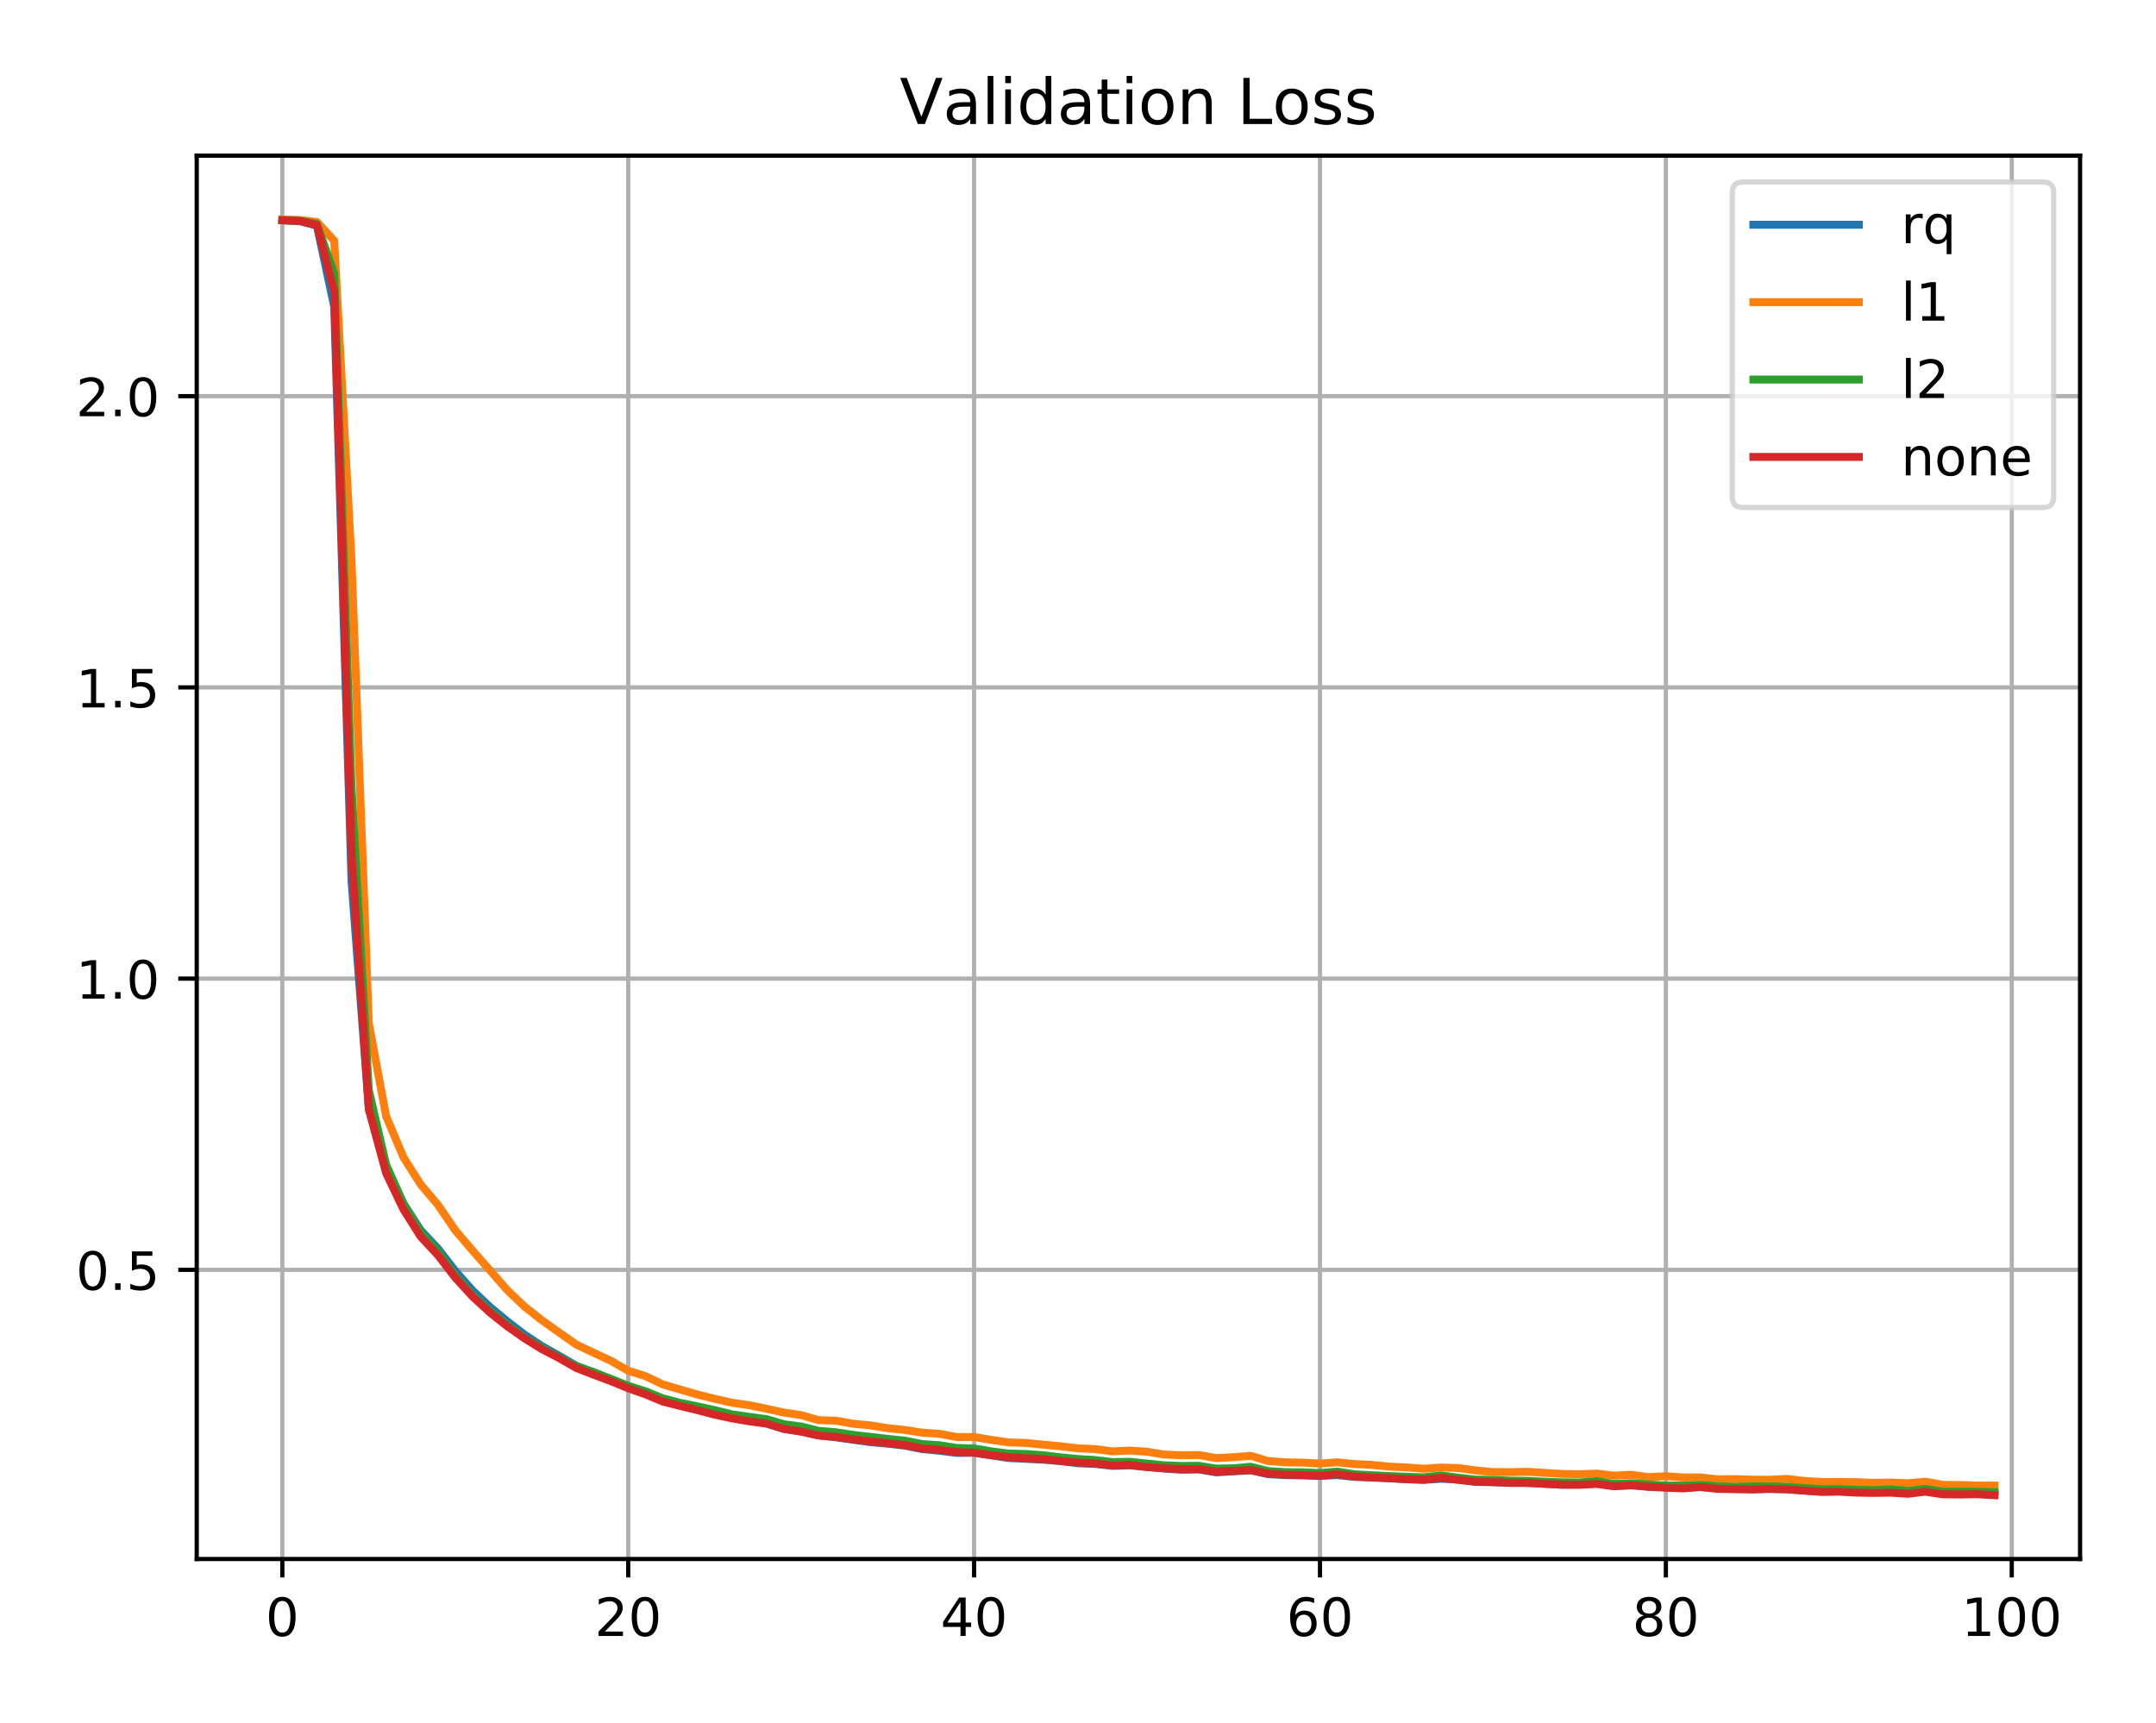 <?xml version="1.0" encoding="utf-8" standalone="no"?>
<!DOCTYPE svg PUBLIC "-//W3C//DTD SVG 1.1//EN"
  "http://www.w3.org/Graphics/SVG/1.1/DTD/svg11.dtd">
<!-- Created with matplotlib (https://matplotlib.org/) -->
<svg height="326.708pt" version="1.1" viewBox="0 0 408.823 326.708" width="408.823pt" xmlns="http://www.w3.org/2000/svg" xmlns:xlink="http://www.w3.org/1999/xlink">
 <defs>
  <style type="text/css">
*{stroke-linecap:butt;stroke-linejoin:round;}
  </style>
 </defs>
 <g id="figure_1">
  <g id="patch_1">
   <path d="M 0 326.708 
L 408.823 326.708 
L 408.823 0 
L 0 0 
z
" style="fill:#ffffff;"/>
  </g>
  <g id="axes_1">
   <g id="patch_2">
    <path d="M 37.303 295.63 
L 394.423 295.63 
L 394.423 29.518 
L 37.303 29.518 
z
" style="fill:#ffffff;"/>
   </g>
   <g id="matplotlib.axis_1">
    <g id="xtick_1">
     <g id="line2d_1">
      <path clip-path="url(#pee6a943a97)" d="M 53.536 295.63 
L 53.536 29.518 
" style="fill:none;stroke:#b0b0b0;stroke-linecap:square;stroke-width:0.8;"/>
     </g>
     <g id="line2d_2">
      <defs>
       <path d="M 0 0 
L 0 3.5 
" id="mc04731d984" style="stroke:#000000;stroke-width:0.8;"/>
      </defs>
      <g>
       <use style="stroke:#000000;stroke-width:0.8;" x="53.536" xlink:href="#mc04731d984" y="295.63"/>
      </g>
     </g>
     <g id="text_1">
      <!-- 0 -->
      <defs>
       <path d="M 31.781 66.406 
Q 24.172 66.406 20.328 58.906 
Q 16.5 51.422 16.5 36.375 
Q 16.5 21.391 20.328 13.891 
Q 24.172 6.391 31.781 6.391 
Q 39.453 6.391 43.281 13.891 
Q 47.125 21.391 47.125 36.375 
Q 47.125 51.422 43.281 58.906 
Q 39.453 66.406 31.781 66.406 
z
M 31.781 74.219 
Q 44.047 74.219 50.516 64.516 
Q 56.984 54.828 56.984 36.375 
Q 56.984 17.969 50.516 8.266 
Q 44.047 -1.422 31.781 -1.422 
Q 19.531 -1.422 13.062 8.266 
Q 6.594 17.969 6.594 36.375 
Q 6.594 54.828 13.062 64.516 
Q 19.531 74.219 31.781 74.219 
z
" id="DejaVuSans-48"/>
      </defs>
      <g transform="translate(50.355 310.229)scale(0.1 -0.1)">
       <use xlink:href="#DejaVuSans-48"/>
      </g>
     </g>
    </g>
    <g id="xtick_2">
     <g id="line2d_3">
      <path clip-path="url(#pee6a943a97)" d="M 119.123 295.63 
L 119.123 29.518 
" style="fill:none;stroke:#b0b0b0;stroke-linecap:square;stroke-width:0.8;"/>
     </g>
     <g id="line2d_4">
      <g>
       <use style="stroke:#000000;stroke-width:0.8;" x="119.123" xlink:href="#mc04731d984" y="295.63"/>
      </g>
     </g>
     <g id="text_2">
      <!-- 20 -->
      <defs>
       <path d="M 19.188 8.297 
L 53.609 8.297 
L 53.609 0 
L 7.328 0 
L 7.328 8.297 
Q 12.938 14.109 22.625 23.891 
Q 32.328 33.688 34.812 36.531 
Q 39.547 41.844 41.422 45.531 
Q 43.312 49.219 43.312 52.781 
Q 43.312 58.594 39.234 62.25 
Q 35.156 65.922 28.609 65.922 
Q 23.969 65.922 18.812 64.312 
Q 13.672 62.703 7.812 59.422 
L 7.812 69.391 
Q 13.766 71.781 18.938 73 
Q 24.125 74.219 28.422 74.219 
Q 39.75 74.219 46.484 68.547 
Q 53.219 62.891 53.219 53.422 
Q 53.219 48.922 51.531 44.891 
Q 49.859 40.875 45.406 35.406 
Q 44.188 33.984 37.641 27.219 
Q 31.109 20.453 19.188 8.297 
z
" id="DejaVuSans-50"/>
      </defs>
      <g transform="translate(112.76 310.229)scale(0.1 -0.1)">
       <use xlink:href="#DejaVuSans-50"/>
       <use x="63.623" xlink:href="#DejaVuSans-48"/>
      </g>
     </g>
    </g>
    <g id="xtick_3">
     <g id="line2d_5">
      <path clip-path="url(#pee6a943a97)" d="M 184.709 295.63 
L 184.709 29.518 
" style="fill:none;stroke:#b0b0b0;stroke-linecap:square;stroke-width:0.8;"/>
     </g>
     <g id="line2d_6">
      <g>
       <use style="stroke:#000000;stroke-width:0.8;" x="184.709" xlink:href="#mc04731d984" y="295.63"/>
      </g>
     </g>
     <g id="text_3">
      <!-- 40 -->
      <defs>
       <path d="M 37.797 64.312 
L 12.891 25.391 
L 37.797 25.391 
z
M 35.203 72.906 
L 47.609 72.906 
L 47.609 25.391 
L 58.016 25.391 
L 58.016 17.188 
L 47.609 17.188 
L 47.609 0 
L 37.797 0 
L 37.797 17.188 
L 4.891 17.188 
L 4.891 26.703 
z
" id="DejaVuSans-52"/>
      </defs>
      <g transform="translate(178.347 310.229)scale(0.1 -0.1)">
       <use xlink:href="#DejaVuSans-52"/>
       <use x="63.623" xlink:href="#DejaVuSans-48"/>
      </g>
     </g>
    </g>
    <g id="xtick_4">
     <g id="line2d_7">
      <path clip-path="url(#pee6a943a97)" d="M 250.296 295.63 
L 250.296 29.518 
" style="fill:none;stroke:#b0b0b0;stroke-linecap:square;stroke-width:0.8;"/>
     </g>
     <g id="line2d_8">
      <g>
       <use style="stroke:#000000;stroke-width:0.8;" x="250.296" xlink:href="#mc04731d984" y="295.63"/>
      </g>
     </g>
     <g id="text_4">
      <!-- 60 -->
      <defs>
       <path d="M 33.016 40.375 
Q 26.375 40.375 22.484 35.828 
Q 18.609 31.297 18.609 23.391 
Q 18.609 15.531 22.484 10.953 
Q 26.375 6.391 33.016 6.391 
Q 39.656 6.391 43.531 10.953 
Q 47.406 15.531 47.406 23.391 
Q 47.406 31.297 43.531 35.828 
Q 39.656 40.375 33.016 40.375 
z
M 52.594 71.297 
L 52.594 62.312 
Q 48.875 64.062 45.094 64.984 
Q 41.312 65.922 37.594 65.922 
Q 27.828 65.922 22.672 59.328 
Q 17.531 52.734 16.797 39.406 
Q 19.672 43.656 24.016 45.922 
Q 28.375 48.188 33.594 48.188 
Q 44.578 48.188 50.953 41.516 
Q 57.328 34.859 57.328 23.391 
Q 57.328 12.156 50.688 5.359 
Q 44.047 -1.422 33.016 -1.422 
Q 20.359 -1.422 13.672 8.266 
Q 6.984 17.969 6.984 36.375 
Q 6.984 53.656 15.188 63.938 
Q 23.391 74.219 37.203 74.219 
Q 40.922 74.219 44.703 73.484 
Q 48.484 72.75 52.594 71.297 
z
" id="DejaVuSans-54"/>
      </defs>
      <g transform="translate(243.934 310.229)scale(0.1 -0.1)">
       <use xlink:href="#DejaVuSans-54"/>
       <use x="63.623" xlink:href="#DejaVuSans-48"/>
      </g>
     </g>
    </g>
    <g id="xtick_5">
     <g id="line2d_9">
      <path clip-path="url(#pee6a943a97)" d="M 315.883 295.63 
L 315.883 29.518 
" style="fill:none;stroke:#b0b0b0;stroke-linecap:square;stroke-width:0.8;"/>
     </g>
     <g id="line2d_10">
      <g>
       <use style="stroke:#000000;stroke-width:0.8;" x="315.883" xlink:href="#mc04731d984" y="295.63"/>
      </g>
     </g>
     <g id="text_5">
      <!-- 80 -->
      <defs>
       <path d="M 31.781 34.625 
Q 24.75 34.625 20.719 30.859 
Q 16.703 27.094 16.703 20.516 
Q 16.703 13.922 20.719 10.156 
Q 24.75 6.391 31.781 6.391 
Q 38.812 6.391 42.859 10.172 
Q 46.922 13.969 46.922 20.516 
Q 46.922 27.094 42.891 30.859 
Q 38.875 34.625 31.781 34.625 
z
M 21.922 38.812 
Q 15.578 40.375 12.031 44.719 
Q 8.5 49.078 8.5 55.328 
Q 8.5 64.062 14.719 69.141 
Q 20.953 74.219 31.781 74.219 
Q 42.672 74.219 48.875 69.141 
Q 55.078 64.062 55.078 55.328 
Q 55.078 49.078 51.531 44.719 
Q 48 40.375 41.703 38.812 
Q 48.828 37.156 52.797 32.312 
Q 56.781 27.484 56.781 20.516 
Q 56.781 9.906 50.312 4.234 
Q 43.844 -1.422 31.781 -1.422 
Q 19.734 -1.422 13.25 4.234 
Q 6.781 9.906 6.781 20.516 
Q 6.781 27.484 10.781 32.312 
Q 14.797 37.156 21.922 38.812 
z
M 18.312 54.391 
Q 18.312 48.734 21.844 45.562 
Q 25.391 42.391 31.781 42.391 
Q 38.141 42.391 41.719 45.562 
Q 45.312 48.734 45.312 54.391 
Q 45.312 60.062 41.719 63.234 
Q 38.141 66.406 31.781 66.406 
Q 25.391 66.406 21.844 63.234 
Q 18.312 60.062 18.312 54.391 
z
" id="DejaVuSans-56"/>
      </defs>
      <g transform="translate(309.52 310.229)scale(0.1 -0.1)">
       <use xlink:href="#DejaVuSans-56"/>
       <use x="63.623" xlink:href="#DejaVuSans-48"/>
      </g>
     </g>
    </g>
    <g id="xtick_6">
     <g id="line2d_11">
      <path clip-path="url(#pee6a943a97)" d="M 381.47 295.63 
L 381.47 29.518 
" style="fill:none;stroke:#b0b0b0;stroke-linecap:square;stroke-width:0.8;"/>
     </g>
     <g id="line2d_12">
      <g>
       <use style="stroke:#000000;stroke-width:0.8;" x="381.47" xlink:href="#mc04731d984" y="295.63"/>
      </g>
     </g>
     <g id="text_6">
      <!-- 100 -->
      <defs>
       <path d="M 12.406 8.297 
L 28.516 8.297 
L 28.516 63.922 
L 10.984 60.406 
L 10.984 69.391 
L 28.422 72.906 
L 38.281 72.906 
L 38.281 8.297 
L 54.391 8.297 
L 54.391 0 
L 12.406 0 
z
" id="DejaVuSans-49"/>
      </defs>
      <g transform="translate(371.926 310.229)scale(0.1 -0.1)">
       <use xlink:href="#DejaVuSans-49"/>
       <use x="63.623" xlink:href="#DejaVuSans-48"/>
       <use x="127.246" xlink:href="#DejaVuSans-48"/>
      </g>
     </g>
    </g>
   </g>
   <g id="matplotlib.axis_2">
    <g id="ytick_1">
     <g id="line2d_13">
      <path clip-path="url(#pee6a943a97)" d="M 37.303 240.794 
L 394.423 240.794 
" style="fill:none;stroke:#b0b0b0;stroke-linecap:square;stroke-width:0.8;"/>
     </g>
     <g id="line2d_14">
      <defs>
       <path d="M 0 0 
L -3.5 0 
" id="m7fc294fd7a" style="stroke:#000000;stroke-width:0.8;"/>
      </defs>
      <g>
       <use style="stroke:#000000;stroke-width:0.8;" x="37.303" xlink:href="#m7fc294fd7a" y="240.794"/>
      </g>
     </g>
     <g id="text_7">
      <!-- 0.5 -->
      <defs>
       <path d="M 10.688 12.406 
L 21 12.406 
L 21 0 
L 10.688 0 
z
" id="DejaVuSans-46"/>
       <path d="M 10.797 72.906 
L 49.516 72.906 
L 49.516 64.594 
L 19.828 64.594 
L 19.828 46.734 
Q 21.969 47.469 24.109 47.828 
Q 26.266 48.188 28.422 48.188 
Q 40.625 48.188 47.75 41.5 
Q 54.891 34.812 54.891 23.391 
Q 54.891 11.625 47.562 5.094 
Q 40.234 -1.422 26.906 -1.422 
Q 22.312 -1.422 17.547 -0.641 
Q 12.797 0.141 7.719 1.703 
L 7.719 11.625 
Q 12.109 9.234 16.797 8.062 
Q 21.484 6.891 26.703 6.891 
Q 35.156 6.891 40.078 11.328 
Q 45.016 15.766 45.016 23.391 
Q 45.016 31 40.078 35.438 
Q 35.156 39.891 26.703 39.891 
Q 22.75 39.891 18.812 39.016 
Q 14.891 38.141 10.797 36.281 
z
" id="DejaVuSans-53"/>
      </defs>
      <g transform="translate(14.4 244.593)scale(0.1 -0.1)">
       <use xlink:href="#DejaVuSans-48"/>
       <use x="63.623" xlink:href="#DejaVuSans-46"/>
       <use x="95.41" xlink:href="#DejaVuSans-53"/>
      </g>
     </g>
    </g>
    <g id="ytick_2">
     <g id="line2d_15">
      <path clip-path="url(#pee6a943a97)" d="M 37.303 185.571 
L 394.423 185.571 
" style="fill:none;stroke:#b0b0b0;stroke-linecap:square;stroke-width:0.8;"/>
     </g>
     <g id="line2d_16">
      <g>
       <use style="stroke:#000000;stroke-width:0.8;" x="37.303" xlink:href="#m7fc294fd7a" y="185.571"/>
      </g>
     </g>
     <g id="text_8">
      <!-- 1.0 -->
      <g transform="translate(14.4 189.371)scale(0.1 -0.1)">
       <use xlink:href="#DejaVuSans-49"/>
       <use x="63.623" xlink:href="#DejaVuSans-46"/>
       <use x="95.41" xlink:href="#DejaVuSans-48"/>
      </g>
     </g>
    </g>
    <g id="ytick_3">
     <g id="line2d_17">
      <path clip-path="url(#pee6a943a97)" d="M 37.303 130.349 
L 394.423 130.349 
" style="fill:none;stroke:#b0b0b0;stroke-linecap:square;stroke-width:0.8;"/>
     </g>
     <g id="line2d_18">
      <g>
       <use style="stroke:#000000;stroke-width:0.8;" x="37.303" xlink:href="#m7fc294fd7a" y="130.349"/>
      </g>
     </g>
     <g id="text_9">
      <!-- 1.5 -->
      <g transform="translate(14.4 134.148)scale(0.1 -0.1)">
       <use xlink:href="#DejaVuSans-49"/>
       <use x="63.623" xlink:href="#DejaVuSans-46"/>
       <use x="95.41" xlink:href="#DejaVuSans-53"/>
      </g>
     </g>
    </g>
    <g id="ytick_4">
     <g id="line2d_19">
      <path clip-path="url(#pee6a943a97)" d="M 37.303 75.126 
L 394.423 75.126 
" style="fill:none;stroke:#b0b0b0;stroke-linecap:square;stroke-width:0.8;"/>
     </g>
     <g id="line2d_20">
      <g>
       <use style="stroke:#000000;stroke-width:0.8;" x="37.303" xlink:href="#m7fc294fd7a" y="75.126"/>
      </g>
     </g>
     <g id="text_10">
      <!-- 2.0 -->
      <g transform="translate(14.4 78.925)scale(0.1 -0.1)">
       <use xlink:href="#DejaVuSans-50"/>
       <use x="63.623" xlink:href="#DejaVuSans-46"/>
       <use x="95.41" xlink:href="#DejaVuSans-48"/>
      </g>
     </g>
    </g>
   </g>
   <g id="line2d_21">
    <path clip-path="url(#pee6a943a97)" d="M 53.536 41.773 
L 56.815 41.923 
L 60.095 42.806 
L 63.374 58.172 
L 66.653 167.055 
L 69.933 210.251 
L 73.212 221.372 
L 76.491 228.197 
L 79.771 233.288 
L 83.05 236.775 
L 86.329 241.014 
L 89.609 244.715 
L 92.888 247.817 
L 96.167 250.54 
L 99.447 253.075 
L 102.726 255.237 
L 106.005 257.095 
L 109.285 258.99 
L 112.564 260.262 
L 115.843 261.605 
L 119.123 263.039 
L 122.402 264.142 
L 125.681 265.631 
L 128.961 266.462 
L 132.24 267.247 
L 135.519 268.177 
L 138.799 268.874 
L 142.078 269.431 
L 145.357 269.909 
L 148.637 270.966 
L 151.916 271.452 
L 155.195 272.192 
L 158.475 272.557 
L 161.754 273.023 
L 165.033 273.472 
L 168.313 273.759 
L 171.592 274.147 
L 174.871 274.793 
L 178.151 275.1 
L 181.43 275.522 
L 184.709 275.484 
L 187.989 275.985 
L 191.268 276.488 
L 194.547 276.639 
L 197.827 276.8 
L 201.106 277.072 
L 204.385 277.471 
L 207.665 277.61 
L 210.944 277.976 
L 214.223 277.875 
L 217.503 278.162 
L 220.782 278.486 
L 224.061 278.707 
L 227.341 278.648 
L 230.62 279.211 
L 233.899 279.014 
L 237.179 278.809 
L 240.458 279.55 
L 243.738 279.722 
L 247.017 279.779 
L 250.296 279.883 
L 253.576 279.722 
L 256.855 280.063 
L 260.134 280.14 
L 263.414 280.332 
L 266.693 280.516 
L 269.972 280.631 
L 273.252 280.421 
L 276.531 280.568 
L 279.81 281.019 
L 283.09 281.068 
L 286.369 281.199 
L 289.648 281.203 
L 292.928 281.353 
L 296.207 281.575 
L 299.486 281.507 
L 302.766 281.287 
L 306.045 281.766 
L 309.324 281.597 
L 312.604 281.936 
L 315.883 282.008 
L 319.162 282.139 
L 322.442 281.965 
L 325.721 282.266 
L 329 282.261 
L 332.28 282.362 
L 335.559 282.337 
L 338.838 282.385 
L 342.118 282.651 
L 345.397 282.831 
L 348.676 282.744 
L 351.956 282.925 
L 355.235 282.935 
L 358.514 282.888 
L 361.794 283.086 
L 365.073 282.779 
L 368.352 283.228 
L 371.632 283.224 
L 374.911 283.249 
L 378.19 283.336 
" style="fill:none;stroke:#1f77b4;stroke-linecap:square;stroke-width:1.5;"/>
   </g>
   <g id="line2d_22">
    <path clip-path="url(#pee6a943a97)" d="M 53.536 41.614 
L 56.815 41.719 
L 60.095 42.096 
L 63.374 45.642 
L 66.653 106.289 
L 69.933 194.039 
L 73.212 211.664 
L 76.491 219.43 
L 79.771 224.625 
L 83.05 228.485 
L 86.329 233.302 
L 89.609 237.151 
L 92.888 240.875 
L 96.167 244.621 
L 99.447 247.759 
L 102.726 250.338 
L 106.005 252.678 
L 109.285 254.973 
L 112.564 256.531 
L 115.843 258.052 
L 119.123 259.935 
L 122.402 260.957 
L 125.681 262.533 
L 128.961 263.491 
L 132.24 264.443 
L 135.519 265.25 
L 138.799 266.004 
L 142.078 266.463 
L 145.357 267.148 
L 148.637 267.864 
L 151.916 268.348 
L 155.195 269.303 
L 158.475 269.403 
L 161.754 269.984 
L 165.033 270.294 
L 168.313 270.822 
L 171.592 271.168 
L 174.871 271.674 
L 178.151 271.889 
L 181.43 272.508 
L 184.709 272.501 
L 187.989 273.047 
L 191.268 273.522 
L 194.547 273.623 
L 197.827 273.958 
L 201.106 274.262 
L 204.385 274.642 
L 207.665 274.792 
L 210.944 275.224 
L 214.223 275.071 
L 217.503 275.286 
L 220.782 275.83 
L 224.061 275.96 
L 227.341 275.914 
L 230.62 276.502 
L 233.899 276.326 
L 237.179 276.068 
L 240.458 277.059 
L 243.738 277.303 
L 247.017 277.361 
L 250.296 277.538 
L 253.576 277.297 
L 256.855 277.637 
L 260.134 277.784 
L 263.414 278.105 
L 266.693 278.268 
L 269.972 278.517 
L 273.252 278.286 
L 276.531 278.384 
L 279.81 278.843 
L 283.09 279.138 
L 286.369 279.165 
L 289.648 279.096 
L 292.928 279.304 
L 296.207 279.501 
L 299.486 279.55 
L 302.766 279.433 
L 306.045 279.827 
L 309.324 279.659 
L 312.604 280.103 
L 315.883 279.933 
L 319.162 280.169 
L 322.442 280.16 
L 325.721 280.528 
L 329 280.479 
L 332.28 280.583 
L 335.559 280.602 
L 338.838 280.437 
L 342.118 280.833 
L 345.397 281.027 
L 348.676 281.021 
L 351.956 281.067 
L 355.235 281.188 
L 358.514 281.135 
L 361.794 281.266 
L 365.073 280.97 
L 368.352 281.571 
L 371.632 281.6 
L 374.911 281.702 
L 378.19 281.711 
" style="fill:none;stroke:#ff7f0e;stroke-linecap:square;stroke-width:1.5;"/>
   </g>
   <g id="line2d_23">
    <path clip-path="url(#pee6a943a97)" d="M 53.536 41.764 
L 56.815 41.884 
L 60.095 42.503 
L 63.374 51.893 
L 66.653 149.207 
L 69.933 206.759 
L 73.212 220.845 
L 76.491 228.189 
L 79.771 233.732 
L 83.05 237.336 
L 86.329 241.902 
L 89.609 245.547 
L 92.888 248.589 
L 96.167 251.214 
L 99.447 253.628 
L 102.726 255.557 
L 106.005 257.398 
L 109.285 259.112 
L 112.564 260.187 
L 115.843 261.471 
L 119.123 262.787 
L 122.402 263.831 
L 125.681 265.164 
L 128.961 266.015 
L 132.24 266.681 
L 135.519 267.41 
L 138.799 268.202 
L 142.078 268.676 
L 145.357 269.114 
L 148.637 270.078 
L 151.916 270.501 
L 155.195 271.32 
L 158.475 271.595 
L 161.754 272.086 
L 165.033 272.471 
L 168.313 272.853 
L 171.592 273.19 
L 174.871 273.836 
L 178.151 274.058 
L 181.43 274.573 
L 184.709 274.665 
L 187.989 275.226 
L 191.268 275.638 
L 194.547 275.714 
L 197.827 275.955 
L 201.106 276.353 
L 204.385 276.673 
L 207.665 276.857 
L 210.944 277.255 
L 214.223 277.199 
L 217.503 277.537 
L 220.782 277.863 
L 224.061 277.988 
L 227.341 277.958 
L 230.62 278.489 
L 233.899 278.428 
L 237.179 278.139 
L 240.458 278.963 
L 243.738 279.162 
L 247.017 279.189 
L 250.296 279.325 
L 253.576 279.059 
L 256.855 279.56 
L 260.134 279.746 
L 263.414 279.901 
L 266.693 280.039 
L 269.972 280.144 
L 273.252 279.789 
L 276.531 280.208 
L 279.81 280.575 
L 283.09 280.629 
L 286.369 280.788 
L 289.648 280.819 
L 292.928 280.979 
L 296.207 281.1 
L 299.486 281.126 
L 302.766 280.856 
L 306.045 281.405 
L 309.324 281.252 
L 312.604 281.495 
L 315.883 281.698 
L 319.162 281.708 
L 322.442 281.577 
L 325.721 281.836 
L 329 281.95 
L 332.28 281.873 
L 335.559 281.866 
L 338.838 281.945 
L 342.118 282.171 
L 345.397 282.409 
L 348.676 282.379 
L 351.956 282.497 
L 355.235 282.57 
L 358.514 282.424 
L 361.794 282.709 
L 365.073 282.339 
L 368.352 282.859 
L 371.632 282.855 
L 374.911 282.87 
L 378.19 282.97 
" style="fill:none;stroke:#2ca02c;stroke-linecap:square;stroke-width:1.5;"/>
   </g>
   <g id="line2d_24">
    <path clip-path="url(#pee6a943a97)" d="M 53.536 41.773 
L 56.815 41.906 
L 60.095 42.661 
L 63.374 55.342 
L 66.653 161.926 
L 69.933 210.345 
L 73.212 222.457 
L 76.491 229.315 
L 79.771 234.509 
L 83.05 238.034 
L 86.329 242.279 
L 89.609 245.873 
L 92.888 248.881 
L 96.167 251.484 
L 99.447 253.795 
L 102.726 255.825 
L 106.005 257.535 
L 109.285 259.413 
L 112.564 260.69 
L 115.843 261.91 
L 119.123 263.258 
L 122.402 264.411 
L 125.681 265.787 
L 128.961 266.61 
L 132.24 267.404 
L 135.519 268.265 
L 138.799 268.96 
L 142.078 269.528 
L 145.357 269.961 
L 148.637 270.963 
L 151.916 271.479 
L 155.195 272.208 
L 158.475 272.482 
L 161.754 272.948 
L 165.033 273.307 
L 168.313 273.678 
L 171.592 274.015 
L 174.871 274.672 
L 178.151 274.918 
L 181.43 275.358 
L 184.709 275.459 
L 187.989 275.942 
L 191.268 276.323 
L 194.547 276.502 
L 197.827 276.7 
L 201.106 277.037 
L 204.385 277.335 
L 207.665 277.51 
L 210.944 277.894 
L 214.223 277.797 
L 217.503 278.2 
L 220.782 278.436 
L 224.061 278.589 
L 227.341 278.581 
L 230.62 279.082 
L 233.899 278.929 
L 237.179 278.78 
L 240.458 279.445 
L 243.738 279.66 
L 247.017 279.7 
L 250.296 279.834 
L 253.576 279.549 
L 256.855 279.996 
L 260.134 280.187 
L 263.414 280.292 
L 266.693 280.492 
L 269.972 280.582 
L 273.252 280.236 
L 276.531 280.626 
L 279.81 280.98 
L 283.09 281.04 
L 286.369 281.193 
L 289.648 281.202 
L 292.928 281.392 
L 296.207 281.518 
L 299.486 281.566 
L 302.766 281.397 
L 306.045 281.849 
L 309.324 281.67 
L 312.604 281.932 
L 315.883 282.118 
L 319.162 282.241 
L 322.442 281.977 
L 325.721 282.337 
L 329 282.393 
L 332.28 282.456 
L 335.559 282.335 
L 338.838 282.433 
L 342.118 282.67 
L 345.397 282.917 
L 348.676 282.866 
L 351.956 283.046 
L 355.235 283.099 
L 358.514 283.058 
L 361.794 283.26 
L 365.073 282.867 
L 368.352 283.361 
L 371.632 283.399 
L 374.911 283.349 
L 378.19 283.534 
" style="fill:none;stroke:#d62728;stroke-linecap:square;stroke-width:1.5;"/>
   </g>
   <g id="patch_3">
    <path d="M 37.303 295.63 
L 37.303 29.518 
" style="fill:none;stroke:#000000;stroke-linecap:square;stroke-linejoin:miter;stroke-width:0.8;"/>
   </g>
   <g id="patch_4">
    <path d="M 394.423 295.63 
L 394.423 29.518 
" style="fill:none;stroke:#000000;stroke-linecap:square;stroke-linejoin:miter;stroke-width:0.8;"/>
   </g>
   <g id="patch_5">
    <path d="M 37.303 295.63 
L 394.423 295.63 
" style="fill:none;stroke:#000000;stroke-linecap:square;stroke-linejoin:miter;stroke-width:0.8;"/>
   </g>
   <g id="patch_6">
    <path d="M 37.303 29.518 
L 394.423 29.518 
" style="fill:none;stroke:#000000;stroke-linecap:square;stroke-linejoin:miter;stroke-width:0.8;"/>
   </g>
   <g id="text_11">
    <!-- Validation Loss -->
    <defs>
     <path d="M 28.609 0 
L 0.781 72.906 
L 11.078 72.906 
L 34.188 11.531 
L 57.328 72.906 
L 67.578 72.906 
L 39.797 0 
z
" id="DejaVuSans-86"/>
     <path d="M 34.281 27.484 
Q 23.391 27.484 19.188 25 
Q 14.984 22.516 14.984 16.5 
Q 14.984 11.719 18.141 8.906 
Q 21.297 6.109 26.703 6.109 
Q 34.188 6.109 38.703 11.406 
Q 43.219 16.703 43.219 25.484 
L 43.219 27.484 
z
M 52.203 31.203 
L 52.203 0 
L 43.219 0 
L 43.219 8.297 
Q 40.141 3.328 35.547 0.953 
Q 30.953 -1.422 24.312 -1.422 
Q 15.922 -1.422 10.953 3.297 
Q 6 8.016 6 15.922 
Q 6 25.141 12.172 29.828 
Q 18.359 34.516 30.609 34.516 
L 43.219 34.516 
L 43.219 35.406 
Q 43.219 41.609 39.141 45 
Q 35.062 48.391 27.688 48.391 
Q 23 48.391 18.547 47.266 
Q 14.109 46.141 10.016 43.891 
L 10.016 52.203 
Q 14.938 54.109 19.578 55.047 
Q 24.219 56 28.609 56 
Q 40.484 56 46.344 49.844 
Q 52.203 43.703 52.203 31.203 
z
" id="DejaVuSans-97"/>
     <path d="M 9.422 75.984 
L 18.406 75.984 
L 18.406 0 
L 9.422 0 
z
" id="DejaVuSans-108"/>
     <path d="M 9.422 54.688 
L 18.406 54.688 
L 18.406 0 
L 9.422 0 
z
M 9.422 75.984 
L 18.406 75.984 
L 18.406 64.594 
L 9.422 64.594 
z
" id="DejaVuSans-105"/>
     <path d="M 45.406 46.391 
L 45.406 75.984 
L 54.391 75.984 
L 54.391 0 
L 45.406 0 
L 45.406 8.203 
Q 42.578 3.328 38.25 0.953 
Q 33.938 -1.422 27.875 -1.422 
Q 17.969 -1.422 11.734 6.484 
Q 5.516 14.406 5.516 27.297 
Q 5.516 40.188 11.734 48.094 
Q 17.969 56 27.875 56 
Q 33.938 56 38.25 53.625 
Q 42.578 51.266 45.406 46.391 
z
M 14.797 27.297 
Q 14.797 17.391 18.875 11.75 
Q 22.953 6.109 30.078 6.109 
Q 37.203 6.109 41.297 11.75 
Q 45.406 17.391 45.406 27.297 
Q 45.406 37.203 41.297 42.844 
Q 37.203 48.484 30.078 48.484 
Q 22.953 48.484 18.875 42.844 
Q 14.797 37.203 14.797 27.297 
z
" id="DejaVuSans-100"/>
     <path d="M 18.312 70.219 
L 18.312 54.688 
L 36.812 54.688 
L 36.812 47.703 
L 18.312 47.703 
L 18.312 18.016 
Q 18.312 11.328 20.141 9.422 
Q 21.969 7.516 27.594 7.516 
L 36.812 7.516 
L 36.812 0 
L 27.594 0 
Q 17.188 0 13.234 3.875 
Q 9.281 7.766 9.281 18.016 
L 9.281 47.703 
L 2.688 47.703 
L 2.688 54.688 
L 9.281 54.688 
L 9.281 70.219 
z
" id="DejaVuSans-116"/>
     <path d="M 30.609 48.391 
Q 23.391 48.391 19.188 42.75 
Q 14.984 37.109 14.984 27.297 
Q 14.984 17.484 19.156 11.844 
Q 23.344 6.203 30.609 6.203 
Q 37.797 6.203 41.984 11.859 
Q 46.188 17.531 46.188 27.297 
Q 46.188 37.016 41.984 42.703 
Q 37.797 48.391 30.609 48.391 
z
M 30.609 56 
Q 42.328 56 49.016 48.375 
Q 55.719 40.766 55.719 27.297 
Q 55.719 13.875 49.016 6.219 
Q 42.328 -1.422 30.609 -1.422 
Q 18.844 -1.422 12.172 6.219 
Q 5.516 13.875 5.516 27.297 
Q 5.516 40.766 12.172 48.375 
Q 18.844 56 30.609 56 
z
" id="DejaVuSans-111"/>
     <path d="M 54.891 33.016 
L 54.891 0 
L 45.906 0 
L 45.906 32.719 
Q 45.906 40.484 42.875 44.328 
Q 39.844 48.188 33.797 48.188 
Q 26.516 48.188 22.312 43.547 
Q 18.109 38.922 18.109 30.906 
L 18.109 0 
L 9.078 0 
L 9.078 54.688 
L 18.109 54.688 
L 18.109 46.188 
Q 21.344 51.125 25.703 53.562 
Q 30.078 56 35.797 56 
Q 45.219 56 50.047 50.172 
Q 54.891 44.344 54.891 33.016 
z
" id="DejaVuSans-110"/>
     <path id="DejaVuSans-32"/>
     <path d="M 9.812 72.906 
L 19.672 72.906 
L 19.672 8.297 
L 55.172 8.297 
L 55.172 0 
L 9.812 0 
z
" id="DejaVuSans-76"/>
     <path d="M 44.281 53.078 
L 44.281 44.578 
Q 40.484 46.531 36.375 47.5 
Q 32.281 48.484 27.875 48.484 
Q 21.188 48.484 17.844 46.438 
Q 14.5 44.391 14.5 40.281 
Q 14.5 37.156 16.891 35.375 
Q 19.281 33.594 26.516 31.984 
L 29.594 31.297 
Q 39.156 29.25 43.188 25.516 
Q 47.219 21.781 47.219 15.094 
Q 47.219 7.469 41.188 3.016 
Q 35.156 -1.422 24.609 -1.422 
Q 20.219 -1.422 15.453 -0.562 
Q 10.688 0.297 5.422 2 
L 5.422 11.281 
Q 10.406 8.688 15.234 7.391 
Q 20.062 6.109 24.812 6.109 
Q 31.156 6.109 34.562 8.281 
Q 37.984 10.453 37.984 14.406 
Q 37.984 18.062 35.516 20.016 
Q 33.062 21.969 24.703 23.781 
L 21.578 24.516 
Q 13.234 26.266 9.516 29.906 
Q 5.812 33.547 5.812 39.891 
Q 5.812 47.609 11.281 51.797 
Q 16.75 56 26.812 56 
Q 31.781 56 36.172 55.266 
Q 40.578 54.547 44.281 53.078 
z
" id="DejaVuSans-115"/>
    </defs>
    <g transform="translate(170.604 23.518)scale(0.12 -0.12)">
     <use xlink:href="#DejaVuSans-86"/>
     <use x="68.299" xlink:href="#DejaVuSans-97"/>
     <use x="129.578" xlink:href="#DejaVuSans-108"/>
     <use x="157.361" xlink:href="#DejaVuSans-105"/>
     <use x="185.145" xlink:href="#DejaVuSans-100"/>
     <use x="248.621" xlink:href="#DejaVuSans-97"/>
     <use x="309.9" xlink:href="#DejaVuSans-116"/>
     <use x="349.109" xlink:href="#DejaVuSans-105"/>
     <use x="376.893" xlink:href="#DejaVuSans-111"/>
     <use x="438.074" xlink:href="#DejaVuSans-110"/>
     <use x="501.453" xlink:href="#DejaVuSans-32"/>
     <use x="533.24" xlink:href="#DejaVuSans-76"/>
     <use x="588.938" xlink:href="#DejaVuSans-111"/>
     <use x="650.119" xlink:href="#DejaVuSans-115"/>
     <use x="702.219" xlink:href="#DejaVuSans-115"/>
    </g>
   </g>
   <g id="legend_1">
    <g id="patch_7">
     <path d="M 330.476 96.231 
L 387.423 96.231 
Q 389.423 96.231 389.423 94.231 
L 389.423 36.518 
Q 389.423 34.518 387.423 34.518 
L 330.476 34.518 
Q 328.476 34.518 328.476 36.518 
L 328.476 94.231 
Q 328.476 96.231 330.476 96.231 
z
" style="fill:#ffffff;opacity:0.8;stroke:#cccccc;stroke-linejoin:miter;"/>
    </g>
    <g id="line2d_25">
     <path d="M 332.476 42.617 
L 352.476 42.617 
" style="fill:none;stroke:#1f77b4;stroke-linecap:square;stroke-width:1.5;"/>
    </g>
    <g id="line2d_26"/>
    <g id="text_12">
     <!-- rq -->
     <defs>
      <path d="M 41.109 46.297 
Q 39.594 47.172 37.812 47.578 
Q 36.031 48 33.891 48 
Q 26.266 48 22.188 43.047 
Q 18.109 38.094 18.109 28.812 
L 18.109 0 
L 9.078 0 
L 9.078 54.688 
L 18.109 54.688 
L 18.109 46.188 
Q 20.953 51.172 25.484 53.578 
Q 30.031 56 36.531 56 
Q 37.453 56 38.578 55.875 
Q 39.703 55.766 41.062 55.516 
z
" id="DejaVuSans-114"/>
      <path d="M 14.797 27.297 
Q 14.797 17.391 18.875 11.75 
Q 22.953 6.109 30.078 6.109 
Q 37.203 6.109 41.297 11.75 
Q 45.406 17.391 45.406 27.297 
Q 45.406 37.203 41.297 42.844 
Q 37.203 48.484 30.078 48.484 
Q 22.953 48.484 18.875 42.844 
Q 14.797 37.203 14.797 27.297 
z
M 45.406 8.203 
Q 42.578 3.328 38.25 0.953 
Q 33.938 -1.422 27.875 -1.422 
Q 17.969 -1.422 11.734 6.484 
Q 5.516 14.406 5.516 27.297 
Q 5.516 40.188 11.734 48.094 
Q 17.969 56 27.875 56 
Q 33.938 56 38.25 53.625 
Q 42.578 51.266 45.406 46.391 
L 45.406 54.688 
L 54.391 54.688 
L 54.391 -20.797 
L 45.406 -20.797 
z
" id="DejaVuSans-113"/>
     </defs>
     <g transform="translate(360.476 46.117)scale(0.1 -0.1)">
      <use xlink:href="#DejaVuSans-114"/>
      <use x="41.098" xlink:href="#DejaVuSans-113"/>
     </g>
    </g>
    <g id="line2d_27">
     <path d="M 332.476 57.295 
L 352.476 57.295 
" style="fill:none;stroke:#ff7f0e;stroke-linecap:square;stroke-width:1.5;"/>
    </g>
    <g id="line2d_28"/>
    <g id="text_13">
     <!-- l1 -->
     <g transform="translate(360.476 60.795)scale(0.1 -0.1)">
      <use xlink:href="#DejaVuSans-108"/>
      <use x="27.783" xlink:href="#DejaVuSans-49"/>
     </g>
    </g>
    <g id="line2d_29">
     <path d="M 332.476 71.973 
L 352.476 71.973 
" style="fill:none;stroke:#2ca02c;stroke-linecap:square;stroke-width:1.5;"/>
    </g>
    <g id="line2d_30"/>
    <g id="text_14">
     <!-- l2 -->
     <g transform="translate(360.476 75.473)scale(0.1 -0.1)">
      <use xlink:href="#DejaVuSans-108"/>
      <use x="27.783" xlink:href="#DejaVuSans-50"/>
     </g>
    </g>
    <g id="line2d_31">
     <path d="M 332.476 86.651 
L 352.476 86.651 
" style="fill:none;stroke:#d62728;stroke-linecap:square;stroke-width:1.5;"/>
    </g>
    <g id="line2d_32"/>
    <g id="text_15">
     <!-- none -->
     <defs>
      <path d="M 56.203 29.594 
L 56.203 25.203 
L 14.891 25.203 
Q 15.484 15.922 20.484 11.062 
Q 25.484 6.203 34.422 6.203 
Q 39.594 6.203 44.453 7.469 
Q 49.312 8.734 54.109 11.281 
L 54.109 2.781 
Q 49.266 0.734 44.188 -0.344 
Q 39.109 -1.422 33.891 -1.422 
Q 20.797 -1.422 13.156 6.188 
Q 5.516 13.812 5.516 26.812 
Q 5.516 40.234 12.766 48.109 
Q 20.016 56 32.328 56 
Q 43.359 56 49.781 48.891 
Q 56.203 41.797 56.203 29.594 
z
M 47.219 32.234 
Q 47.125 39.594 43.094 43.984 
Q 39.062 48.391 32.422 48.391 
Q 24.906 48.391 20.391 44.141 
Q 15.875 39.891 15.188 32.172 
z
" id="DejaVuSans-101"/>
     </defs>
     <g transform="translate(360.476 90.151)scale(0.1 -0.1)">
      <use xlink:href="#DejaVuSans-110"/>
      <use x="63.379" xlink:href="#DejaVuSans-111"/>
      <use x="124.561" xlink:href="#DejaVuSans-110"/>
      <use x="187.939" xlink:href="#DejaVuSans-101"/>
     </g>
    </g>
   </g>
  </g>
 </g>
 <defs>
  <clipPath id="pee6a943a97">
   <rect height="266.112" width="357.12" x="37.303" y="29.518"/>
  </clipPath>
 </defs>
</svg>
